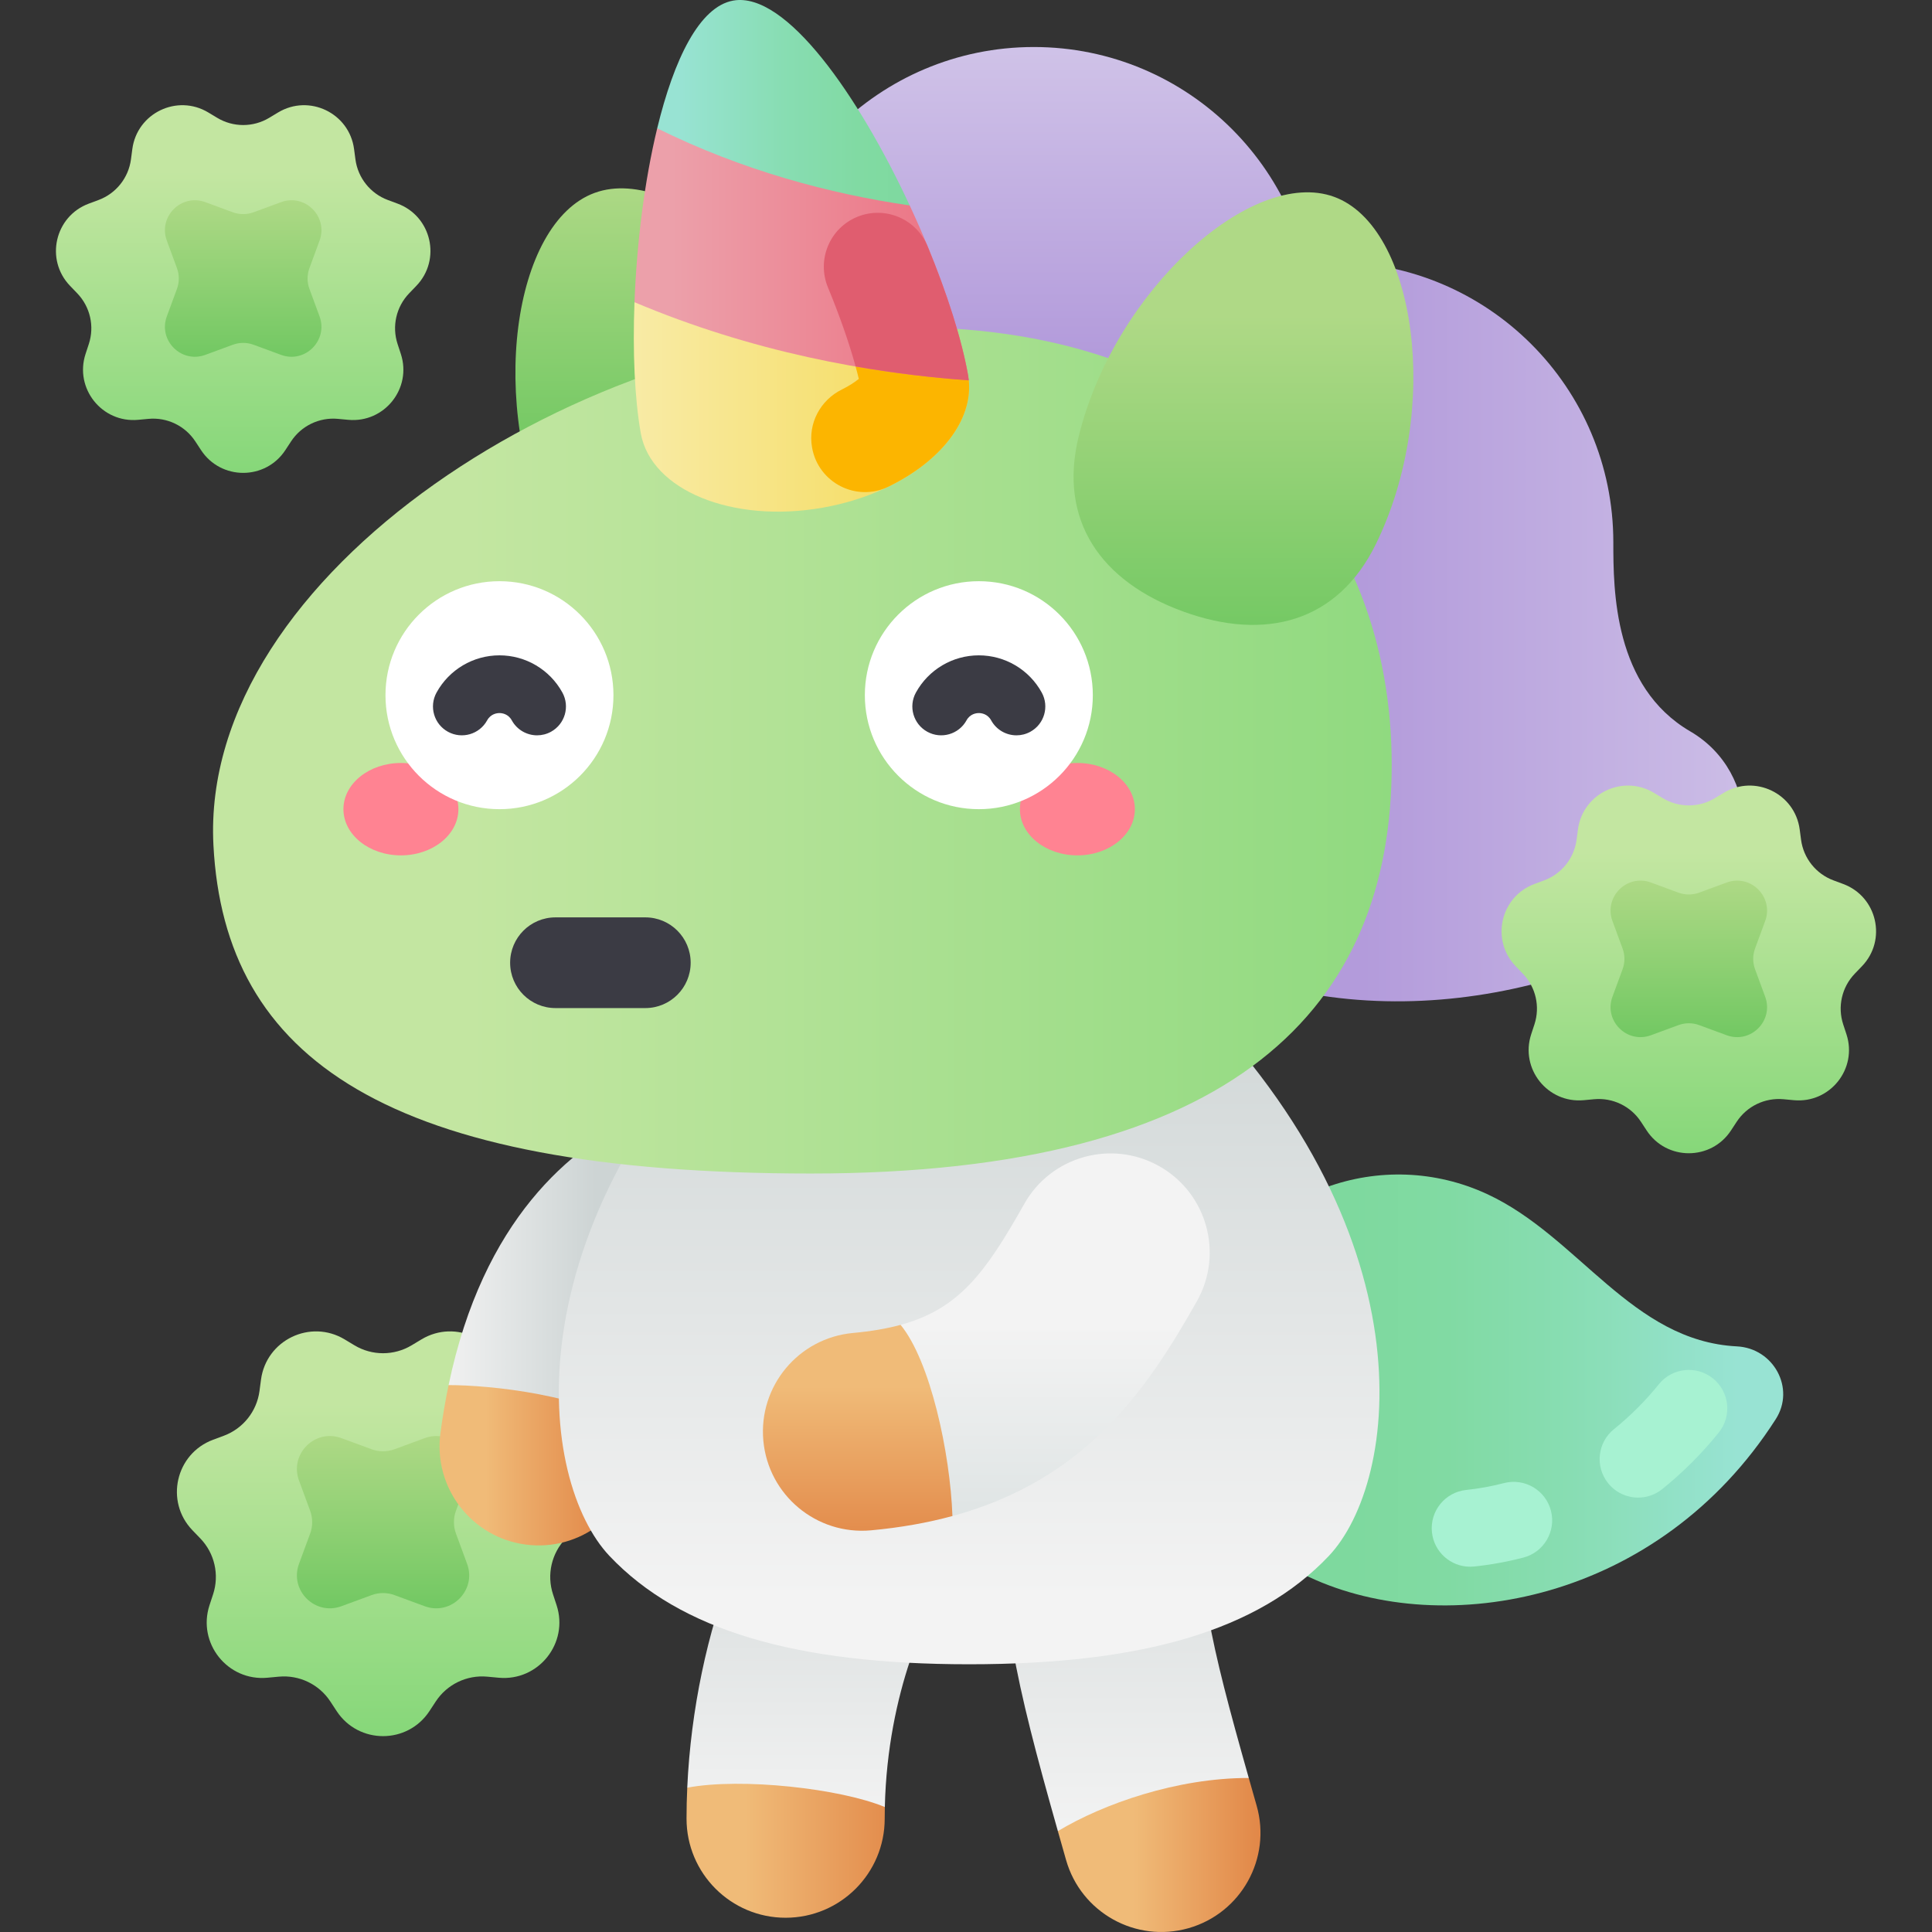 <svg id="Capa_1" enable-background="new 0 0 502 502" height="512" viewBox="0 0 502 502" width="512" xmlns="http://www.w3.org/2000/svg" xmlns:xlink="http://www.w3.org/1999/xlink"><rect x="0" y="0" width="502" height="502" fill="#333333" stroke="none"/><linearGradient id="lg1"><stop offset="0" stop-color="#81d676"/><stop offset="1" stop-color="#c3e6a1"/></linearGradient><linearGradient id="SVGID_1_" gradientUnits="userSpaceOnUse" x1="99.531" x2="99.531" xlink:href="#lg1" y1="458.356" y2="364.683"/><linearGradient id="lg2"><stop offset="0" stop-color="#6ac65e"/><stop offset="1" stop-color="#afd986"/></linearGradient><linearGradient id="SVGID_2_" gradientUnits="userSpaceOnUse" x1="99.531" x2="99.531" xlink:href="#lg2" y1="424.058" y2="372.129"/><linearGradient id="lg3"><stop offset="0" stop-color="#7ed99e"/><stop offset=".253" stop-color="#81daa3"/><stop offset=".573" stop-color="#88ddb3"/><stop offset=".926" stop-color="#95e2cd"/><stop offset="1" stop-color="#98e3d3"/></linearGradient><linearGradient id="SVGID_3_" gradientTransform="matrix(-1 0 0 1 101.538 0)" gradientUnits="userSpaceOnUse" x1="-248.851" x2="-349.813" xlink:href="#lg3" y1="361.16" y2="361.16"/><linearGradient id="lg4"><stop offset="0" stop-color="#cdd4d4"/><stop offset="1" stop-color="#f3f3f3"/></linearGradient><linearGradient id="SVGID_4_" gradientUnits="userSpaceOnUse" x1="217" x2="217" xlink:href="#lg4" y1="366.652" y2="475.393"/><linearGradient id="lg5"><stop offset="0" stop-color="#e08243"/><stop offset="1" stop-color="#f0bb78"/></linearGradient><linearGradient id="SVGID_5_" gradientUnits="userSpaceOnUse" x1="239.242" x2="193.592" xlink:href="#lg5" y1="480.892" y2="480.892"/><linearGradient id="SVGID_6_" gradientUnits="userSpaceOnUse" x1="292.064" x2="292.064" xlink:href="#lg4" y1="357.304" y2="478.135"/><linearGradient id="SVGID_7_" gradientUnits="userSpaceOnUse" x1="330.753" x2="294.536" xlink:href="#lg5" y1="481.99" y2="481.99"/><linearGradient id="SVGID_8_" gradientUnits="userSpaceOnUse" x1="154.663" x2="113.495" xlink:href="#lg4" y1="330.7" y2="330.7"/><linearGradient id="SVGID_9_" gradientUnits="userSpaceOnUse" x1="160.296" x2="126.117" xlink:href="#lg5" y1="380.726" y2="380.726"/><linearGradient id="lg6"><stop offset="0" stop-color="#b39bdb"/><stop offset="1" stop-color="#d0c3e8"/></linearGradient><linearGradient id="SVGID_10_" gradientTransform="matrix(-1 0 0 1 101.538 0)" gradientUnits="userSpaceOnUse" x1="-252.422" x2="-369.303" xlink:href="#lg6" y1="164.135" y2="164.135"/><linearGradient id="SVGID_11_" gradientTransform="matrix(-1 0 0 1 101.538 0)" gradientUnits="userSpaceOnUse" x1="-167.088" x2="-167.088" xlink:href="#lg6" y1="91.811" y2="11.166"/><linearGradient id="SVGID_12_" gradientTransform="matrix(-1 0 0 1 102 0)" gradientUnits="userSpaceOnUse" x1="-76.067" x2="-76.067" xlink:href="#lg2" y1="126.572" y2="45.888"/><linearGradient id="SVGID_13_" gradientTransform="matrix(-1 0 0 1 101.538 0)" gradientUnits="userSpaceOnUse" x1="-150.28" x2="-150.28" xlink:href="#lg4" y1="245.976" y2="414.771"/><linearGradient id="SVGID_14_" gradientTransform="matrix(-1 0 0 1 101.538 0)" gradientUnits="userSpaceOnUse" x1="-330.541" x2="-20.223" xlink:href="#lg1" y1="194.97" y2="194.97"/><linearGradient id="SVGID_15_" gradientTransform="matrix(-1 0 0 1 102 0)" gradientUnits="userSpaceOnUse" x1="-151.996" x2="-52.425" y1="104.547" y2="104.547"><stop offset="0" stop-color="#f4d952"/><stop offset="1" stop-color="#f9edaf"/></linearGradient><linearGradient id="SVGID_16_" gradientTransform="matrix(-1 0 0 1 101.538 0)" gradientUnits="userSpaceOnUse" x1="-152.462" x2="-72.936" y1="65.913" y2="65.913"><stop offset="0" stop-color="#ec6f80"/><stop offset="1" stop-color="#eca0aa"/></linearGradient><linearGradient id="SVGID_17_" gradientTransform="matrix(-1 0 0 1 101.538 0)" gradientUnits="userSpaceOnUse" x1="-136.867" x2="-75.525" xlink:href="#lg3" y1="26.691" y2="26.691"/><linearGradient id="SVGID_18_" gradientTransform="matrix(-1 0 0 1 102 0)" gradientUnits="userSpaceOnUse" x1="-221.098" x2="-221.098" xlink:href="#lg2" y1="177.586" y2="82.081"/><linearGradient id="SVGID_19_" gradientUnits="userSpaceOnUse" x1="273.249" x2="273.249" y1="408.521" y2="344.582"><stop offset="0" stop-color="#d9e0e0"/><stop offset="1" stop-color="#f3f3f3"/></linearGradient><linearGradient id="SVGID_20_" gradientUnits="userSpaceOnUse" x1="63.189" x2="63.189" xlink:href="#lg1" y1="129.452" y2="44.36"/><linearGradient id="SVGID_21_" gradientUnits="userSpaceOnUse" x1="63.189" x2="63.189" xlink:href="#lg2" y1="98.296" y2="51.124"/><linearGradient id="SVGID_22_" gradientUnits="userSpaceOnUse" x1="438.811" x2="438.811" xlink:href="#lg1" y1="306.235" y2="221.144"/><linearGradient id="SVGID_23_" gradientUnits="userSpaceOnUse" x1="438.811" x2="438.811" xlink:href="#lg2" y1="275.079" y2="227.908"/><linearGradient id="SVGID_24_" gradientUnits="userSpaceOnUse" x1="222.854" x2="222.854" xlink:href="#lg5" y1="406.694" y2="360.29"/><g><path d="m106.964 349.552 2.549-1.534c8.899-5.352 20.368.171 21.731 10.465l.391 2.949c.701 5.291 4.267 9.763 9.27 11.624l2.788 1.037c9.733 3.62 12.566 16.03 5.367 23.515l-2.062 2.144c-3.7 3.847-4.973 9.423-3.308 14.495l.928 2.827c3.238 9.867-4.699 19.819-15.038 18.858l-2.962-.275c-5.315-.494-10.468 1.987-13.395 6.451l-1.632 2.488c-5.695 8.684-18.425 8.684-24.12 0l-1.632-2.488c-2.927-4.463-8.08-6.945-13.395-6.451l-2.962.275c-10.34.961-18.277-8.991-15.038-18.858l.928-2.827c1.664-5.072.392-10.648-3.308-14.495l-2.064-2.142c-7.198-7.485-4.366-19.895 5.367-23.515l2.789-1.037c5.003-1.861 8.569-6.332 9.27-11.624l.391-2.949c1.364-10.295 12.832-15.818 21.731-10.465l2.549 1.534c4.574 2.75 10.293 2.75 14.867-.002z" fill="url(#SVGID_1_)"/><path d="m102.495 376.568 7.863-2.895c6.866-2.528 13.541 4.148 11.013 11.013l-2.895 7.863c-.704 1.913-.704 4.015 0 5.928l2.895 7.863c2.528 6.866-4.148 13.541-11.013 11.013l-7.863-2.895c-1.913-.704-4.015-.704-5.928 0l-7.863 2.895c-6.866 2.528-13.541-4.148-11.013-11.013l2.896-7.863c.704-1.913.704-4.015 0-5.928l-2.896-7.863c-2.528-6.866 4.148-13.541 11.013-11.013l7.863 2.895c1.913.704 4.014.704 5.928 0z" fill="url(#SVGID_2_)"/><path d="m340.178 409.781c-27.463-12.806-39.344-45.451-26.538-72.913 12.806-27.463 45.451-39.344 72.913-26.538 23.668 11.036 37.426 38.117 64.767 39.506 9.516.483 15.225 10.877 10.089 18.903-30.315 47.376-85.881 57.526-121.231 41.042z" fill="url(#SVGID_3_)"/><g fill="#a7f2d2"><path d="m381.999 407.088c-5.059 0-9.401-3.827-9.934-8.969-.57-5.494 3.421-10.409 8.915-10.979 3.222-.334 6.527-.935 9.826-1.785 5.353-1.378 10.802 1.839 12.181 7.186 1.379 5.348-1.839 10.801-7.186 12.18-4.258 1.098-8.551 1.876-12.758 2.313-.351.036-.699.054-1.044.054z"/><path d="m425.647 389.127c-2.924 0-5.82-1.276-7.797-3.731-3.462-4.303-2.781-10.598 1.521-14.06 4.247-3.418 8.17-7.342 11.658-11.665 3.469-4.298 9.766-4.967 14.061-1.501 4.298 3.469 4.97 9.765 1.501 14.063-4.384 5.432-9.323 10.372-14.682 14.684-1.845 1.487-4.061 2.21-6.262 2.21z"/></g><path d="m251.223 378.3c-7.789-11.896-23.746-15.228-35.643-7.439-19.569 12.811-35.159 52.921-37.011 93.643 18.051 12.965 36.892 13.978 51.341 5.028.691-30.289 11.585-52.019 15.302-56.596 10.723-8.092 13.477-23.23 6.011-34.636z" fill="url(#SVGID_4_)"/><path d="m178.57 464.504c-.122 2.682-.185 5.367-.185 8.046 0 14.219 11.527 25.746 25.745 25.746s25.746-11.527 25.746-25.746c0-1.015.012-2.021.035-3.018-11.442-4.765-37.149-7.707-51.341-5.028z" fill="url(#SVGID_5_)"/><path d="m274.87 475.787c20.817 6.203 39.455-.393 49.604-13.807-10.286-36.334-13.33-49.958-13.33-78.931 0-14.219-11.526-25.746-25.746-25.746-14.219 0-25.745 11.527-25.745 25.746 0 35.322 3.965 52.953 15.217 92.738z" fill="url(#SVGID_6_)"/><path d="m326.523 469.19c-.714-2.504-1.395-4.9-2.049-7.21-18.703-.027-37.809 6.717-49.604 13.807.686 2.424 1.395 4.921 2.136 7.518 3.891 13.652 18.116 21.605 31.817 17.702 13.673-3.898 21.598-18.142 17.7-31.817z" fill="url(#SVGID_7_)"/><path d="m200.658 302.33c-5.914-12.929-21.192-18.618-34.123-12.701-18.316 8.379-41.036 27.364-49.976 70.268 10.77 12.174 31.081 17.453 50.067 12.174 2.738-14.231 8.648-29.817 21.33-35.618 12.93-5.916 18.616-21.193 12.702-34.123z" fill="url(#SVGID_8_)"/><path d="m114.431 372.461c-1.847 14.098 8.083 27.025 22.181 28.874 14.078 1.846 27.022-8.063 28.873-22.181.3-2.285.676-4.665 1.141-7.083-14.37-9.866-39.758-12.17-50.067-12.174-.83 3.984-1.551 8.157-2.128 12.564z" fill="url(#SVGID_9_)"/><path d="m273.595 142.16c-.126-40.119 32.663-74.062 72.783-74.072 40.216-.009 72.82 32.589 72.82 72.802 0 12.584.123 37.554 19.995 49.154 18.495 10.796 18.62 37.67.253 48.683-39.902 23.925-98.097 32.52-145.058 1.046-.001 0-20.56-23.519-20.793-97.613z" fill="url(#SVGID_10_)"/><circle cx="268.626" cy="85.019" fill="url(#SVGID_11_)" r="72.802"/><path d="m154.528 50.109c21.317-7.759 56.941 24.247 66.318 62.111 5.453 22.02-5.783 37.879-27.1 45.638s-40.118 2.832-50.095-17.541c-17.157-35.032-10.44-82.45 10.877-90.208z" fill="url(#SVGID_12_)"/><path d="m197.655 255.352c-66.276 64.358-57.609 129.632-39.256 148.979s48.431 28.104 93.418 28.104 75.065-8.757 93.418-28.104 27.02-84.621-39.256-148.979z" fill="url(#SVGID_13_)"/><path d="m55.458 219.624c2.894 55.294 44.751 85.296 155.223 85.296s150.934-43.354 150.934-106.167-42.631-113.734-125.99-113.734-183.868 63.876-180.167 134.605z" fill="url(#SVGID_14_)"/><g><ellipse cx="104.171" cy="210.251" fill="#ff8392" rx="14.936" ry="12.003"/><ellipse cx="279.942" cy="210.251" fill="#ff8392" rx="14.936" ry="12.003"/><circle cx="129.778" cy="180.634" fill="#fff" r="29.618"/><circle cx="254.335" cy="180.634" fill="#fff" r="29.618"/><path d="m139.562 191.064c-2.647 0-5.214-1.404-6.579-3.888-.94-1.71-2.554-1.895-3.204-1.895s-2.264.185-3.204 1.895c-1.995 3.629-6.556 4.955-10.186 2.959s-4.954-6.556-2.959-10.186c3.278-5.964 9.543-9.669 16.349-9.669s13.07 3.705 16.349 9.669c1.995 3.63.671 8.19-2.959 10.186-1.148.63-2.386.929-3.607.929z" fill="#3b3b44"/><path d="m264.118 191.064c-2.647 0-5.214-1.405-6.579-3.889-.94-1.71-2.554-1.895-3.203-1.895-.65 0-2.264.185-3.204 1.895-1.995 3.63-6.557 4.956-10.185 2.96-3.63-1.996-4.955-6.556-2.96-10.186 3.278-5.964 9.542-9.669 16.349-9.669 6.806 0 13.069 3.705 16.348 9.669 1.995 3.63.67 8.19-2.96 10.186-1.146.631-2.384.929-3.606.929z" fill="#3b3b44"/><g><path d="m167.675 261.933h-23.342c-6.508 0-11.784-5.276-11.784-11.784 0-6.508 5.276-11.784 11.784-11.784h23.342c6.508 0 11.784 5.276 11.784 11.784 0 6.508-5.276 11.784-11.784 11.784z" fill="#3b3b44"/></g></g><g><path d="m251.725 98.824c1.457 14.436-15.155 29.066-37.965 33.088-23.489 4.142-44.652-4.534-47.269-19.377-1.592-9.028-2.122-21.111-1.631-34.011 30.964-5.885 55.293-1.465 86.865 20.3z" fill="url(#SVGID_15_)"/><path d="m218.781 101.185c1.899-.937 3.362-1.909 4.369-2.738-.245-1.032-.529-2.114-.831-3.22 9.705-.861 17.472-.66 29.404 3.596 1.059 10.49-7.419 21.082-20.888 27.633-8.326 4.049-18.217-1.022-19.825-10.139l-.016-.091c-1.093-6.196 2.145-12.256 7.787-15.041z" fill="#fcb500"/><path d="m170.762 33.344c22.517-1.543 44.524 1.631 65.608 20.039 7.398 15.883 13.075 32.212 15.18 44.155.076.429.131.857.174 1.287-26.219-1.881-56.437-7.464-86.865-20.3.577-15.141 2.565-31.402 5.903-45.181z" fill="url(#SVGID_16_)"/><path d="m222.89 56.286c7.114-2.825 15.189.585 18.113 7.659 5.099 12.336 8.907 24.294 10.547 33.593.076.428.129.857.172 1.286-9.348-.67-19.211-1.824-29.404-3.597-1.665-6.09-4.161-13.215-7.19-20.551-2.983-7.229.493-15.504 7.762-18.39z" fill="#e05d6f"/><path d="m170.762 33.344c4.344-17.924 10.973-31.644 19.764-33.194 13.691-2.414 32.548 24.687 45.844 53.233-20.775-3.032-43.386-9.048-65.608-20.039z" fill="url(#SVGID_17_)"/></g><path d="m346.636 51.139c-21.317-7.759-56.941 24.247-66.318 62.111-5.453 22.02 5.783 37.879 27.1 45.638s40.118 2.832 50.095-17.541c17.157-35.033 10.44-82.45-10.877-90.208z" fill="url(#SVGID_18_)"/><path d="m301.221 303.019c-12.388-6.985-28.089-2.605-35.072 9.78-10.065 17.849-16.908 27.289-32.144 31.448-3.06 14.541-4.369 38.299 13.47 49.667 34.533-9.397 50.381-32.513 63.526-55.823 6.984-12.386 2.605-28.087-9.78-35.072z" fill="url(#SVGID_19_)"/><path d="m69.941 30.616 2.316-1.393c8.084-4.862 18.502.155 19.741 9.507l.355 2.679c.637 4.807 3.876 8.869 8.42 10.559l2.533.942c8.841 3.289 11.415 14.562 4.876 21.361l-1.873 1.948c-3.361 3.495-4.517 8.56-3.005 13.167l.843 2.568c2.942 8.963-4.268 18.003-13.661 17.13l-2.691-.25c-4.828-.449-9.509 1.805-12.168 5.86l-1.482 2.26c-5.174 7.888-16.737 7.888-21.91 0l-1.482-2.26c-2.659-4.054-7.34-6.309-12.168-5.86l-2.691.25c-9.393.873-16.602-8.167-13.661-17.13l.843-2.568c1.512-4.607.356-9.672-3.005-13.167l-1.873-1.948c-6.539-6.799-3.966-18.072 4.875-21.361l2.533-.942c4.545-1.69 7.784-5.752 8.42-10.559l.355-2.679c1.239-9.352 11.657-14.369 19.74-9.507l2.316 1.393c4.154 2.499 9.349 2.499 13.504 0z" fill="url(#SVGID_20_)"/><path d="m65.881 55.156 7.143-2.63c6.237-2.296 12.301 3.768 10.004 10.004l-2.63 7.143c-.64 1.738-.64 3.647 0 5.385l2.63 7.143c2.296 6.237-3.768 12.301-10.004 10.004l-7.143-2.63c-1.738-.64-3.647-.64-5.385 0l-7.143 2.63c-6.237 2.296-12.301-3.768-10.004-10.004l2.63-7.143c.64-1.738.64-3.647 0-5.385l-2.63-7.143c-2.297-6.237 3.768-12.301 10.004-10.004l7.143 2.63c1.738.64 3.647.64 5.385 0z" fill="url(#SVGID_21_)"/><path d="m445.564 207.399 2.316-1.393c8.084-4.862 18.502.155 19.74 9.507l.355 2.679c.637 4.807 3.876 8.869 8.421 10.559l2.533.942c8.841 3.289 11.414 14.562 4.875 21.361l-1.873 1.948c-3.361 3.495-4.517 8.56-3.005 13.167l.843 2.568c2.941 8.963-4.268 18.003-13.661 17.13l-2.691-.25c-4.828-.449-9.509 1.805-12.168 5.86l-1.482 2.26c-5.174 7.888-16.737 7.888-21.91 0l-1.482-2.26c-2.659-4.054-7.34-6.309-12.168-5.86l-2.691.25c-9.393.873-16.602-8.167-13.661-17.13l.843-2.568c1.512-4.607.356-9.672-3.005-13.167l-1.873-1.948c-6.539-6.799-3.966-18.072 4.875-21.361l2.533-.942c4.544-1.69 7.784-5.752 8.42-10.559l.355-2.679c1.239-9.352 11.657-14.369 19.741-9.507l2.316 1.393c4.154 2.499 9.349 2.499 13.504 0z" fill="url(#SVGID_22_)"/><path d="m441.504 231.939 7.143-2.63c6.237-2.296 12.301 3.768 10.004 10.004l-2.63 7.143c-.64 1.738-.64 3.647 0 5.385l2.63 7.143c2.297 6.237-3.768 12.301-10.004 10.004l-7.143-2.63c-1.738-.64-3.647-.64-5.385 0l-7.143 2.63c-6.237 2.297-12.301-3.768-10.004-10.004l2.63-7.143c.64-1.738.64-3.647 0-5.385l-2.63-7.143c-2.297-6.237 3.768-12.301 10.004-10.004l7.143 2.63c1.738.64 3.647.64 5.385 0z" fill="url(#SVGID_23_)"/><path d="m234.005 344.246c-3.608.985-7.684 1.676-12.388 2.11-14.158 1.306-24.578 13.842-23.273 28.001 1.304 14.137 13.814 24.576 28.001 23.273 7.747-.715 14.756-1.982 21.13-3.717-.589-16.431-5.763-40.312-13.47-49.667z" fill="url(#SVGID_24_)"/></g></svg>